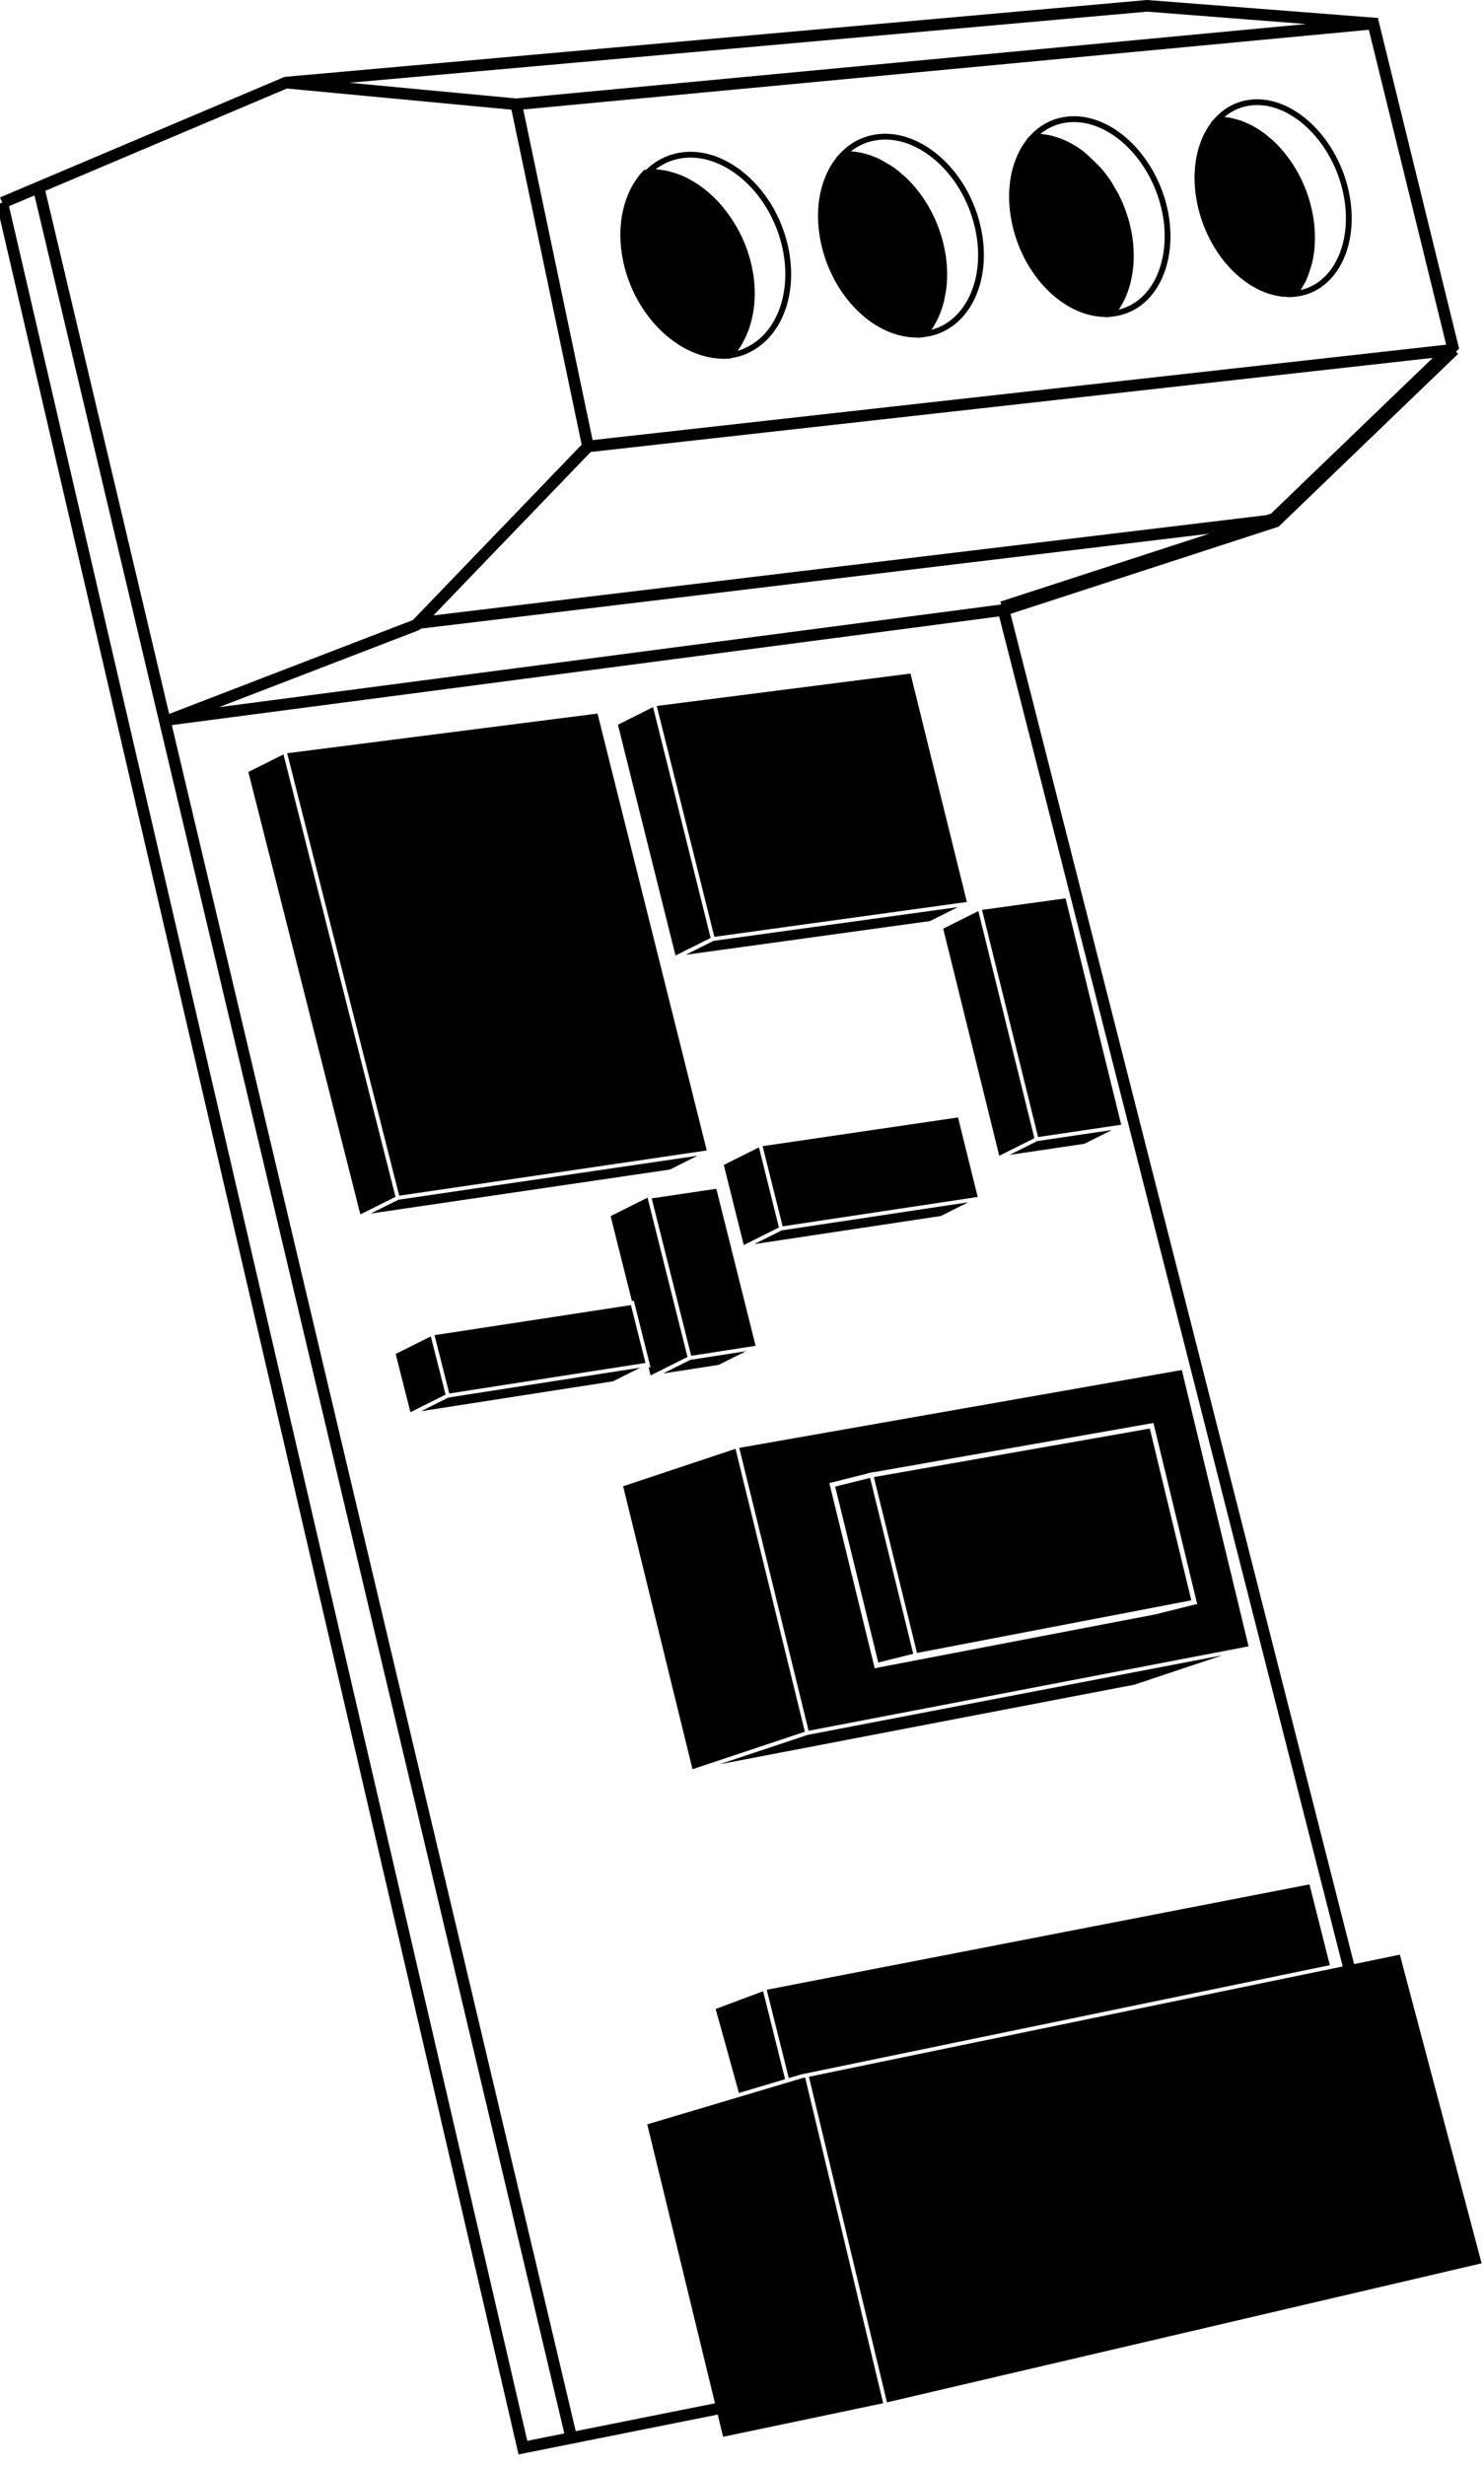 <?xml version="1.0" encoding="utf-8"?>
<!-- Generator: Adobe Illustrator 20.0.0, SVG Export Plug-In . SVG Version: 6.00 Build 0)  -->
<svg version="1.1" id="Layer_2" xmlns="http://www.w3.org/2000/svg" xmlns:xlink="http://www.w3.org/1999/xlink" x="0px" y="0px"
	 viewBox="0 0 2175.02 3612.46" style="enable-background:new 0 0 2175.02 3612.46;" xml:space="preserve">
<style type="text/css">
.fillpulse {
	animation: fillpulse 3s infinite;
}

@keyframes fillpulse {
	0%, 20%, 40%, 60%, 100% {
		fill: rgba(0,0,0,1);
	}
	10%, 30%, 50% {
		fill: #0078CC;
	}
}
</style>
<g>
	<path d="M1732.13,2007.67l-648.64,114.08l101.64,414.57l40.28-7.73l457.39-87.77l147.16-28.23L1732.13,2007.67z M1693.59,2365.69
		l-56.72,10.88l0,0l-144.72,27.76l-206.05,39.55l-4.03,1.01l-66.58-271.56l56.69-14.17l-0.07-0.3l4.31-0.76l4.02-1l0.07,0.29
		l410.03-72.12l64.12,265.42l-4.27,0.82L1693.59,2365.69z"/>
	<path d="M981.94,2458.03c11.01,44.91,22.01,89.79,33.01,134.62l109.46-36.49l55.22-18.41l-101.64-414.61l-164.68,54.89
		c12.44,50.78,24.88,101.53,37.31,152.21L981.94,2458.03z"/>
	<polygon points="1183.73,2542.37 1054.49,2585.45 1250.29,2547.88 1662.61,2468.76 1791.88,2425.67 1198.18,2539.59 	"/>
	<path d="M924.74,1912.54l-287.9,44.05l21.65,85.46l130.88-20.38L946,1997.28c-6.21-24.7-12.42-49.49-18.64-74.27L924.74,1912.54z"
		/>
	<polygon points="898.48,2024.2 938.51,2004.19 883.51,2012.75 657.25,2047.98 639.57,2056.82 617.22,2067.99 768.22,2044.47 	"/>
	<polygon points="1093.42,1980.07 1011.8,1992.78 971.77,2012.79 1053.39,2000.09 	"/>
	<path d="M601.56,2069.48l51.5-25.75l-21.63-85.36l-51.5,25.75c6.31,24.98,12.61,49.83,18.9,74.61L601.56,2069.48z"/>
	<path d="M953.53,2015.57l54.1-27.05l-58.57-233.45l-54.1,27.05c0.31,1.24,0.62,2.47,0.93,3.71l0.93,3.7
		c9.28,37.05,18.56,74.02,27.81,110.9c0.52,2.05,1.03,4.1,1.55,6.15l2.82-0.43l3.88,15.47c6.26,24.95,12.51,49.9,18.76,74.77h0
		l1.69,6.71l-2.59,1.3C951.66,2008.14,952.59,2011.86,953.53,2015.57z"/>
	<polygon points="1013.05,1986.84 1107.45,1972.15 1072.84,1833.83 1070.96,1834.12 1072.7,1833.25 1049.88,1742.06 955.16,1756.13
			"/>
	<path d="M920.82,1722.85l60.99-8.96l40.46-20.23l-438.44,64.47l-4.62,2.31l-35.84,17.92l212.05-31.2
		C810.72,1739.02,865.85,1730.92,920.82,1722.85z"/>
	<polygon points="363.98,1131.26 528.15,1779.63 579.65,1753.88 576.27,1740.51 422.41,1132.89 422.41,1132.89 415.48,1105.51 	"/>
	<polygon points="420.9,1103.81 580.03,1732.28 585.08,1752.22 1035.85,1685.93 875.74,1045.67 	"/>
	<polygon points="905.66,1062.02 948.07,1232.02 990.05,1400.24 1041.55,1374.49 957.16,1036.27 	"/>
	<polygon points="1045.7,1378.76 1004.82,1399.2 1176.59,1375.5 1363.05,1349.76 1403.93,1329.32 	"/>
	<polygon points="962.58,1034.57 1046.98,1372.86 1417.08,1321.78 1334.45,987.05 	"/>
	<polygon points="1439.3,1333.37 1443.45,1350.15 1521.47,1666.27 1643.31,1648.19 1561.74,1316.46 	"/>
	<path d="M1382.4,1360.87c6.79,27.5,13.59,55.03,20.39,82.54l1.31,5.3c5.23,21.18,10.46,42.36,15.68,63.51l3.91,15.86
		c13.62,55.23,27.26,110.54,40.86,165.6l50.17-25.08l1.32-0.66l-7.34-29.72l-74.81-303.1L1382.4,1360.87z"/>
	<path d="M1520.2,1672.19l-40.38,20.19c36.52-5.43,72.98-10.84,109.44-16.24l40.39-20.19L1520.2,1672.19z"/>
	<path d="M1112.34,1681.38l-51.5,25.75l7,28.07c7.44,29.82,14.87,59.6,22.29,89.33l51.5-25.75L1112.34,1681.38z"/>
	<path d="M1343.04,1787.37l35.87-5.4l40.28-20.14l-273.39,41.2l-4.54,2.27l-35.74,17.87l157.67-23.77
		C1289.81,1795.39,1316.43,1791.38,1343.04,1787.37z"/>
	<polygon points="1404.14,1637.52 1117.75,1679.61 1147.07,1797.11 1432.97,1754.03 	"/>
	<polygon points="1174.58,3039.82 1178.74,3038.96 1178.74,3038.96 1949.09,2879.82 1919.23,2761.46 1124.55,2915.71 1123.78,2916
		1143.23,2993.86 1156.09,3045.32 	"/>
	<polygon points="1150.65,3046.94 1137.88,2995.8 1118.44,2918.01 1048.93,2944.07 1083.03,3067.08 	"/>
	<path d="M2171.53,3316.71l-119.85-452.29l-67.05,13.85l-503.6-1978.71l391.1-127.17l1.86-0.6L2137.1,518.5l-3.12-3.24l4.52-4.35
		L2019.94,28.19l-0.09,0.02l0.21-1.84L1681.83,0.05L1681.12,0L417.02,112.69L0,289.31l3.32,7.83l-8.28,1.92l764.96,3297.69
		l291.92-58.38l7.91,32.59l234.61-49.22l-114.37-477.26l-4.22,0.87l-20.97,6.25l-49.32,14.69l-26.44,7.88v0l-130.48,38.87
		l99.27,408.8l-204.09,40.82L251.9,1062.92l1.45-0.56l1211.08-159.01l503.51,1978.37l-11.92,2.46v0l-2.9,0.6l-409.74,84.65
		l-357.77,73.91l114.34,477.16L2171.53,3316.71z M1855.92,754.89L635.24,901.84l230.55-239.5l1234.15-137.92l-237.06,228.2
		L1855.92,754.89z M2119.57,505.12L868.53,644.92L766.91,160.41L2006.23,43.66L2119.57,505.12z M1681.22,17.07l233.33,18.15
		L756.64,144.3l-244.38-23.02L1681.22,17.07z M827.11,3565.99l-54.28,10.86L13.22,302.19l37.34-15.81L827.11,3565.99z
		 M249.14,1045.76l-1.26,0.17L66.44,279.65l354.01-149.94l329.15,31.01l102.95,490.86l-247.5,257.11L249.14,1045.76z
		 M320.94,1036.33L614.68,923.2l1.91-1.98l1155.66-139.13l-306.19,99.56l1.35,4.15L320.94,1036.33z"/>
	<path d="M1776.17,356.2c9.51,17.06,21.1,32.02,34.46,44.46c13.38,12.46,27.84,21.76,42.99,27.65c11.57,4.5,23.18,6.81,34.59,6.96
		l-0.32,0.41l6.85-0.55l0.57-0.03l0.02-0.02l2.18-0.17c0.42-0.03,0.83-0.08,1.26-0.12c5.65-0.61,11.22-1.8,16.57-3.53l2.56-0.89
		l2.37-0.9l2.37-0.98c0.48-0.21,0.97-0.43,1.36-0.62l1.34-0.62l4.37-2.29c0.5-0.27,0.98-0.55,1.45-0.84l0.92-0.55
		c0.57-0.34,1.14-0.69,1.66-1.04l0.79-0.51c0.58-0.37,1.15-0.76,1.64-1.11l0.37-0.25c0.17-0.11,0.34-0.23,0.49-0.35
		c0.47-0.32,0.93-0.66,1.44-1.04l0.3-0.22c0.62-0.45,1.22-0.92,1.8-1.39l0.49-0.39c0.42-0.34,0.85-0.68,1.27-1.04l3.09-2.71
		c0.6-0.56,1.2-1.12,1.76-1.68c0.6-0.58,1.2-1.18,1.74-1.74l0.34-0.34c0.54-0.56,1.08-1.14,1.6-1.71l2.3-2.61l1.67-2.02
		c0.6-0.75,1.2-1.51,1.73-2.22c0.49-0.64,0.97-1.28,1.39-1.88l3.67-5.43l1.56-2.56l1.36-2.35l1.45-2.69l1.32-2.59l1.29-2.71
		l0.3-0.67c0.35-0.74,0.67-1.48,0.99-2.24l1.08-2.58l1.14-2.93l0.97-2.68l1.93-5.99l1.47-5.38l1.48-6.47l1.1-6.04l0.55-3.69
		l0.45-3.54c0.05-0.35,0.08-0.71,0.11-0.97l0.05-0.46c0.1-0.95,0.2-1.91,0.28-2.92l0.09-1.12c0.06-0.74,0.12-1.47,0.16-2.19
		l0.1-1.65c0.04-0.75,0.08-1.51,0.11-2.26c0.05-1.16,0.09-2.33,0.11-3.57v-0.08c0.03-1.2,0.04-2.4,0.04-3.63
		c0-0.82-0.01-1.63-0.02-2.45c-0.02-1.57-0.07-3.26-0.14-5.02c-0.03-0.76-0.06-1.53-0.11-2.25l-0.11-1.95l-0.53-6.35l-0.44-3.95
		c-0.1-0.87-0.22-1.74-0.34-2.63l-0.16-1.09c-0.08-0.6-0.17-1.2-0.26-1.81l-0.18-1.15c-0.11-0.65-0.21-1.31-0.33-1.97l-0.55-3.13
		l-0.57-2.9c-0.09-0.51-0.19-1.02-0.3-1.5l-0.66-3.04l-0.87-3.65l-0.92-3.58c-0.11-0.43-0.23-0.86-0.35-1.29l-1.72-5.98l-1.13-3.58
		l-1.04-3.09c-0.2-0.59-0.4-1.18-0.59-1.67l-2.1-5.69l-2.72-6.66l-1.53-3.46l-1.42-3.08l-1.47-3.04l-3.54-6.82l-1.72-3.09
		l-1.65-2.87l-3.48-5.69c-0.34-0.54-0.69-1.08-0.99-1.54l-2.85-4.27c-0.43-0.63-0.87-1.25-1.3-1.86l-3.14-4.34l-1.79-2.36
		c-0.69-0.9-1.39-1.79-2.08-2.63l-2.51-3.06l-2.2-2.57l-2.24-2.51c-0.63-0.69-1.26-1.38-1.9-2.06l-0.25-0.28
		c-0.75-0.79-1.5-1.57-2.26-2.34l-2.49-2.49c-0.77-0.77-1.54-1.51-2.29-2.21l-2.47-2.3l-2.49-2.21l-2.49-2.11l-2.5-2.03l-2.5-1.96
		l-2.5-1.87l-2.63-1.87l-2.62-1.79l-1.73-1.13l-6.14-3.71l-2.75-1.52l-2.64-1.38l-2.7-1.33l-2.74-1.26l-4.89-2.04
		c-0.21-0.09-0.44-0.17-0.65-0.25l-2.83-1.04l-2.66-0.9l-2.95-0.91l-2.2-0.61l-3.39-0.85l-2.95-0.63l-2.82-0.51l-2.63-0.4
		l-3.13-0.38l-2.63-0.23l-2.66-0.16c-0.36-0.03-0.7-0.04-1.06-0.04l-1.55-0.04c-0.39-0.02-0.78-0.02-1.23-0.02l-2.38,0.03
		l-2.75,0.11l-3.07,0.23l-2.8,0.3l-2.79,0.39l-2.65,0.48c-0.15,0.02-0.3,0.05-0.44,0.08l-2.36,0.51l-2.91,0.73l-1.83,0.52
		c-0.49,0.14-0.97,0.28-1.49,0.45l-4.26,1.49l-2.54,1.01c-0.56,0.24-1.12,0.48-1.65,0.72l-0.82,0.37c-0.57,0.26-1.15,0.53-1.63,0.78
		l-0.93,0.45c-3.89,1.95-7.68,4.26-11.28,6.86c-4.6,3.33-8.97,7.21-12.97,11.54l-6.53,7.07l0.6,0c-3.85,5.04-7.3,10.57-10.29,16.5
		c-7.36,14.58-11.92,31.2-13.54,49.42c-1.62,18.07-0.26,36.97,4.05,56.17C1759.72,320.87,1766.7,339.2,1776.17,356.2z
		 M1799.11,167.92c3.23-2.34,6.64-4.41,10.06-6.13l0.96-0.46c0.45-0.23,0.89-0.44,1.35-0.64l0.85-0.38c0.48-0.22,0.96-0.42,1.36-0.6
		l2.01-0.81l2.31-0.84l1.88-0.63c0.4-0.13,0.8-0.25,1.26-0.38l3.96-1.05l2.24-0.49l2.83-0.52l2.54-0.36l2.55-0.28l2.58-0.21
		l2.68-0.11l2.27-0.03c0.25,0,0.51,0,0.75,0.01l1.93,0.05c0.16,0,0.32,0.01,0.56,0.02l1.78,0.1l3.15,0.26l2.44,0.28l2.72,0.41
		l2.62,0.48l2.69,0.57l2.53,0.62l2.6,0.71l2.54,0.78l2.63,0.88l2.79,1.03c0.09,0.03,0.18,0.06,0.27,0.1l4.69,1.95l2.33,1.07
		l2.76,1.35l2.47,1.29l2.53,1.4l2.51,1.47l2.38,1.45l5,3.32l2.44,1.73l2.38,1.78l2.36,1.85l2.37,1.93l2.36,2l2.31,2.05l2.38,2.22
		c0.71,0.67,1.42,1.34,2.12,2.04l2.36,2.36c0.67,0.68,1.33,1.36,1.99,2.06l0.25,0.27c0.68,0.72,1.35,1.45,1.98,2.15l2.16,2.42
		l2.1,2.45l2.05,2.49l0.34,0.43c0.67,0.82,1.32,1.65,1.96,2.47l3.5,4.69l1.26,1.77c0.41,0.57,0.81,1.15,1.2,1.72l1.51,2.22
		l1.23,1.88c0.31,0.47,0.62,0.95,0.93,1.44l1.46,2.33l3.47,5.89l1.64,2.96l1.48,2.78l2.93,5.87l3.09,6.78l1.43,3.41l1.01,2.53
		l1.52,4.01l0.81,2.26c0.18,0.48,0.35,0.97,0.53,1.51l0.99,2.94l1.09,3.44l1.02,3.43l0.64,2.32c0.1,0.37,0.2,0.74,0.3,1.12l0.9,3.53
		l0.83,3.5l0.64,2.98c0.09,0.39,0.17,0.78,0.25,1.25l1.1,5.93c0.11,0.63,0.21,1.25,0.31,1.87l0.16,1.04
		c0.08,0.57,0.17,1.13,0.25,1.72l0.16,1.12c0.12,0.82,0.22,1.63,0.32,2.43l0.43,3.81l0.44,5.2l0.17,2.77
		c0.05,0.69,0.08,1.38,0.1,2.07c0.07,1.68,0.12,3.29,0.14,4.77c0.01,0.78,0.02,1.57,0.02,2.38c0,1.15-0.01,2.3-0.04,3.44l0,0.05
		l0,0.11c-0.02,1.09-0.06,2.18-0.11,3.28c-0.03,0.73-0.07,1.45-0.11,2.13l-0.1,1.65c-0.04,0.67-0.09,1.33-0.14,1.99l-0.09,1.13
		c-0.08,0.9-0.16,1.79-0.26,2.64l-0.06,0.51c-0.03,0.25-0.05,0.51-0.09,0.81l-0.38,3.07l-0.41,2.85l-1.11,6.28l-1.27,5.7l-1.47,5.45
		l-1.87,5.85l-0.97,2.69l-1.04,2.68l-1.05,2.52c-0.28,0.66-0.56,1.31-0.87,1.96l-1.48,3.16l-1.22,2.4l-1.31,2.43l-1.3,2.26
		l-1.31,2.14l-1.5,2.33l-1.2,1.75l-0.83,1.17c-0.38,0.54-0.78,1.08-1.24,1.67c-0.52,0.7-1.06,1.38-1.56,2l-3.12,3.67
		c-0.08,0.09-0.16,0.18-0.24,0.28l-0.26,0.27c-0.48,0.53-0.98,1.06-1.42,1.52l-0.34,0.34c-0.52,0.54-1.05,1.07-1.61,1.61
		c-0.53,0.52-1.07,1.04-1.55,1.48l-2.87,2.51c-0.36,0.3-0.71,0.59-1.07,0.88l-0.5,0.4c-0.51,0.4-1.02,0.8-1.56,1.2l-0.37,0.27
		c-0.41,0.3-0.82,0.61-1.23,0.9l-0.76,0.53c-0.45,0.32-0.9,0.63-1.4,0.94l-0.85,0.55c-0.44,0.29-0.88,0.56-1.35,0.84l-0.96,0.58
		c-0.38,0.23-0.75,0.45-1.15,0.66l-1.66,0.91l-1.32,0.67l-2.3,1.1c-0.35,0.17-0.71,0.33-1.03,0.47l-1.91,0.8l-2.37,0.9l-2.36,0.82
		c-2.08,0.68-4.21,1.26-6.36,1.75c1.19-1.93,2.31-3.86,3.49-5.9c0.99-1.71,2.03-3.51,3.22-5.49l1.44-2.98l0.12-0.27
		c2.68-6.04,4.23-11.02,5.87-16.3c0.67-2.17,1.37-4.42,2.18-6.82l0.11-0.37c1.53-6.49,2.63-12.64,3.46-19.36l0.03-0.5
		c0.01-0.41,0.18-2.08,0.26-2.51l0.06-0.46c0.89-10.7,0.89-20.42,0.01-31.54l-0.06-0.47c-0.09-0.47-0.27-2.31-0.27-2.78l-0.03-0.49
		c-0.39-3.41-0.87-6.88-1.45-10.61l-0.06-0.43c-1.1-6.25-2.36-12.13-3.99-18.51l-0.19-0.7l-0.03-0.05
		c-0.17-0.58-0.37-1.25-0.58-1.94c-0.45-1.48-1.02-3.32-1.2-4.26l-1.22-3.97l-0.13-0.37c-1.51-4.47-3.06-8.71-4.74-12.94l-0.33-0.86
		c-5.86-13.95-12.18-25.65-20.47-37.89l-0.23-0.34c-4.85-6.87-9.63-12.9-15.05-18.98l-2.31-2.49l-2.35-2.45l-2.38-2.39l-0.33-0.32
		l-0.04-0.02c-1.49-1.43-2.98-2.83-4.5-4.24l-0.35-0.29c-1.56-1.16-3.23-2.61-5-4.14c-1.5-1.3-3.04-2.64-4.58-3.84l-2.78-2.09
		l-0.34-0.23c-1.26-0.77-2.71-1.79-4.11-2.78c-1.15-0.81-2.34-1.65-3.5-2.4l-0.12-0.08c-3.66-2.25-7.1-4.21-10.83-6.16l-0.5-0.25
		l-0.06-0.01c-2.63-1.28-5.22-2.47-7.88-3.61l-2.42-0.96l-3.3-1.23l-0.29-0.09c-1.39-0.39-2.7-0.79-3.99-1.17
		c-3.32-0.99-6.46-1.93-10.25-2.74l-2.82-0.51l-0.28-0.05c-2.28-0.35-4.44-0.62-6.66-0.85
		C1796.05,170.22,1797.56,169.03,1799.11,167.92z"/>
	<path d="M1504.65,384.35c9.71,17.33,21.55,32.51,35.22,45.11c13.7,12.62,28.53,22.04,44.09,28c12.21,4.67,24.47,7.03,36.53,7.03
		c0.11,0,0.21,0,0.32-0.01l-0.49,0.6l10.39-1.16c6.65-0.74,13.16-2.24,19.45-4.49l2.44-0.93l2.53-1.06l2.77-1.26
		c0.25-0.12,0.49-0.24,0.73-0.37l1.74-0.86c0.41-0.21,0.8-0.42,1.17-0.63l0.88-0.48c0.49-0.25,0.96-0.53,1.35-0.77l1.08-0.63
		c0.44-0.25,0.88-0.52,1.32-0.82l1.13-0.7c0.55-0.36,1.11-0.73,1.6-1.07l0.55-0.37c0.46-0.31,0.91-0.63,1.32-0.93l1.14-0.83
		c0.22-0.17,0.45-0.33,0.64-0.49l1.38-1.08c0.46-0.35,0.92-0.72,1.35-1.09l1.33-1.11c0.49-0.41,0.97-0.84,1.38-1.21l0.28-0.25
		c0.43-0.39,0.87-0.79,1.25-1.17l3.18-3.11l1.9-2.01l1.73-1.93c0.4-0.45,0.79-0.91,1.1-1.3l2.77-3.45l1.73-2.32l0.06-0.08
		c0.49-0.7,0.98-1.4,1.48-2.12c0.43-0.63,0.85-1.26,1.26-1.9l2.01-3.2l1.56-2.68c0.84-1.49,1.66-3.02,2.44-4.56l0.36-0.71
		c0.44-0.9,0.88-1.81,1.3-2.71c0.42-0.88,0.82-1.78,1.2-2.64l1.21-2.85l0.58-1.48c0.24-0.58,0.47-1.17,0.67-1.7
		c0.39-1,0.75-2.01,1.12-3.05l0.88-2.57l0.08-0.02l1.75-6.05l0.63-2.35l1.45-6.07l0.62-3.05c0.11-0.55,0.22-1.11,0.3-1.61l0.49-2.85
		l0.48-3.12c0.03-0.17,0.06-0.34,0.08-0.51l0.23-1.81c0.07-0.57,0.15-1.14,0.21-1.72l0.17-1.6c0.08-0.64,0.14-1.28,0.19-1.9
		l0.42-5.39c0.03-0.3,0.04-0.61,0.05-0.88l0.15-3.18c0.01-0.24,0.02-0.49,0.02-0.74l0.1-6.42l-0.02-1.95
		c-0.01-0.79-0.03-1.57-0.05-2.39l-0.09-2.74l-0.16-3.1l-0.19-2.67c-0.03-0.51-0.07-1.02-0.12-1.54l-0.68-6.72l-0.56-4.21
		l-0.57-3.72l-0.64-3.71l-0.67-3.49l-0.73-3.44l-0.99-4.26l-0.87-3.47l-1.07-3.91l-1.07-3.65l-1.15-3.65l-2.46-7.1l-1.33-3.5
		l-1.37-3.43l-1.22-2.89c-0.23-0.56-0.47-1.12-0.73-1.68l-2.38-5.25l-1.38-2.86c-0.3-0.63-0.62-1.25-0.93-1.87l-2.35-4.5
		c-0.43-0.8-0.87-1.6-1.3-2.37l-0.45-0.82c-0.46-0.84-0.94-1.67-1.41-2.46l-0.43-0.73c-0.25-0.45-0.52-0.89-0.8-1.35l-1.2-2
		c-0.38-0.62-0.76-1.24-1.13-1.8l-0.7-1.1c-0.37-0.62-0.76-1.21-1.14-1.78l-1.24-1.88l-3.64-5.24c-0.38-0.55-0.77-1.1-1.13-1.56
		l-3.39-4.48l-4.48-5.52l-2.24-2.6l-2.28-2.54l-2.33-2.5l-2.35-2.43l-2.31-2.3c-0.78-0.76-1.55-1.51-2.34-2.24l-2.47-2.27
		l-2.06-1.83l-3.12-2.64l-2.56-2.07l-1.89-1.46l-3.22-2.4l-2.51-1.76l-1.5-1.03c-0.56-0.39-1.13-0.76-1.71-1.14l-2.17-1.38
		l-2.57-1.57c-0.29-0.17-0.58-0.35-0.86-0.51l-1.37-0.8c-0.24-0.14-0.48-0.27-0.72-0.41l-2.94-1.6l-5.41-2.69l-3-1.35l-2.18-0.93
		l-3.44-1.36l-2.92-1.05l-2.64-0.87l-2.72-0.83l-2.69-0.74l-3.58-0.87l-2.78-0.59l-3.03-0.53l-2.91-0.44l-2.94-0.34l-2.98-0.26
		l-2.91-0.16l-2.41-0.06c-0.32-0.01-0.66-0.01-1.02-0.01l-2.48,0.03l-3.02,0.13l-2.99,0.23l-2.9,0.31l-2.91,0.42l-2.9,0.51
		l-2.67,0.56l-2.66,0.66c-0.3,0.07-0.61,0.16-0.95,0.25l-2.13,0.62l-2.57,0.82l-2.42,0.87c-0.81,0.3-1.62,0.62-2.43,0.95l-0.21,0.09
		c-0.54,0.22-1.09,0.46-1.58,0.68l-1.14,0.5c-0.69,0.31-1.37,0.62-2.04,0.96l-0.33,0.16c-0.44,0.21-0.88,0.43-1.32,0.67l-1.68,0.88
		c-0.31,0.17-0.62,0.34-0.91,0.51l-1.14,0.65c-2.22,1.28-4.47,2.74-6.69,4.32c-4.6,3.28-8.94,7.05-12.9,11.21l-6.81,7.15l0.62,0
		c-4.14,5.26-7.86,11.05-11.09,17.31c-7.64,14.82-12.42,31.71-14.19,50.21c-1.75,18.41-0.45,37.59,3.86,57.02
		C1487.89,348.51,1494.98,367.11,1504.65,384.35z M1529.03,193.1c2-1.42,4.02-2.73,5.99-3.87l1.14-0.65
		c0.25-0.15,0.51-0.29,0.77-0.43l1.54-0.81c0.33-0.17,0.66-0.35,1-0.51l0.49-0.24c0.56-0.28,1.13-0.54,1.69-0.79l1.18-0.52
		c0.43-0.19,0.86-0.38,1.33-0.57l0.23-0.1c0.7-0.29,1.41-0.57,2.08-0.82l2.16-0.78l2.35-0.76l2.04-0.59
		c0.2-0.06,0.39-0.11,0.65-0.17l2.14-0.54l2.69-0.57l2.64-0.47l2.62-0.38l2.63-0.28l2.74-0.21l2.55-0.12l2.54-0.03
		c0.22,0,0.45,0,0.71,0.01l2.21,0.06l2.71,0.14l2.75,0.24l2.67,0.31l2.69,0.4l2.68,0.47l2.68,0.56l2.35,0.56l2.81,0.75l2.69,0.8
		l2.53,0.83l3.01,1.07l2.17,0.84l5.73,2.49l2.61,1.26l2.56,1.31l2.76,1.51c0.2,0.11,0.39,0.22,0.59,0.33l1.39,0.81
		c0.26,0.15,0.52,0.3,0.78,0.46l4.47,2.79c0.51,0.33,1.01,0.67,1.53,1.02l3.78,2.63l2.4,1.77l2.44,1.88l2.42,1.96l2.41,2.02
		l4.83,4.35c0.75,0.69,1.48,1.41,2.22,2.12l4,4.04l2.67,2.85l2.17,2.42l2.13,2.47l2.13,2.58l1.97,2.46l3.49,4.6
		c0.33,0.42,0.63,0.86,0.96,1.33l1.62,2.28l3.14,4.66c0.33,0.49,0.65,0.98,1,1.56l0.78,1.23c0.35,0.54,0.68,1.08,1.01,1.62l1.21,2
		c0.22,0.36,0.44,0.72,0.67,1.14l0.47,0.81c0.44,0.74,0.88,1.49,1.3,2.27l0.47,0.85c0.42,0.75,0.84,1.51,1.23,2.25l2.27,4.34
		c0.29,0.56,0.57,1.14,0.86,1.72l1.19,2.45l2.5,5.52c0.21,0.45,0.4,0.89,0.6,1.37l1.2,2.85l1.31,3.29l1.27,3.35l1.22,3.42l2.24,6.88
		l1.03,3.5l0.98,3.57l1.69,6.91l0.79,3.74l0.69,3.55l0.62,3.55l0.55,3.56l0.43,3.16l0.41,3.54l0.35,3.74
		c0.04,0.45,0.08,0.9,0.11,1.4l0.32,5.13l0.11,3.05c0.02,0.75,0.04,1.49,0.05,2.23l-0.08,8.21c0,0.15-0.01,0.29-0.02,0.48
		l-0.15,3.13c-0.01,0.18-0.01,0.35-0.03,0.59l-0.42,5.31c-0.04,0.54-0.1,1.08-0.17,1.66l-0.18,1.64c-0.06,0.52-0.12,1.03-0.19,1.52
		l-0.76,5.19l-0.49,2.82c-0.07,0.44-0.16,0.88-0.26,1.38l-1.04,4.89l-1.46,5.76l-1.63,5.44l-0.97,2.86
		c-0.33,0.94-0.66,1.85-1.03,2.82c-0.18,0.5-0.39,1.01-0.61,1.55l-1.63,3.94l-0.05,0.12c-0.35,0.81-0.71,1.61-1.11,2.44
		c-0.32,0.68-0.64,1.35-0.96,2.02l-0.28,0.56c-0.79,1.6-1.63,3.18-2.5,4.72l-1.48,2.55l-1.41,2.27l-0.48,0.74
		c-0.38,0.59-0.76,1.16-1.14,1.72c-0.46,0.67-0.92,1.33-1.38,1.98l-1.59,2.14l-1.55,1.97l-1.08,1.3c-0.27,0.34-0.56,0.68-0.87,1.02
		l-1.49,1.68l-1.84,1.96l-1.64,1.64l-1.38,1.31c-0.35,0.34-0.69,0.66-1,0.93l-0.3,0.27c-0.4,0.37-0.8,0.72-1.16,1.02l-1.37,1.14
		c-0.33,0.28-0.65,0.54-1.04,0.84l-1.47,1.14c-0.15,0.12-0.29,0.22-0.44,0.33l-1.14,0.83c-0.34,0.25-0.68,0.49-1.04,0.73l-0.61,0.42
		c-0.42,0.29-0.84,0.58-1.27,0.86l-1.32,0.82c-0.28,0.19-0.55,0.36-0.87,0.54l-1.21,0.71c-0.31,0.19-0.61,0.37-0.99,0.57l-0.97,0.53
		c-0.32,0.18-0.63,0.35-0.91,0.49l-1.75,0.87l-0.16,0.08c-0.12,0.07-0.25,0.13-0.34,0.17l-2.29,1.05l-2.17,0.9l-2.62,1.01
		c-2.45,0.88-4.96,1.63-7.51,2.26c3.67-5.61,6.55-10.41,9.84-17.68l0.88-2.1l0.39-0.9c1.55-3.92,2.88-7.68,4.19-11.81l0.97-3.31
		l0.83-3.13l0.63-2.61l0.16-0.61c0.97-4.4,1.74-8.55,2.42-13.07l0.05-0.39c0.33-2.54,0.57-4.53,0.78-6.5l0.3-3.37l0.02-0.26
		c0.65-9.63,0.61-18.39-0.12-28.4l-0.07-0.5c-0.08-0.47-0.26-2.35-0.26-2.83l-0.03-0.48c-0.27-2.37-0.56-4.69-0.87-7.04l-0.05-0.4
		c-1.18-7.7-2.64-14.87-4.59-22.55l-0.12-0.44l-0.02-0.04c-2.32-8.42-4.89-16.11-8.06-24.11l-0.33-0.86
		c-2.44-5.81-4.92-11.17-7.82-16.86l-0.34-0.64l-0.04-0.04c-1.25-2.29-2.69-4.65-4.08-6.93c-1.72-2.82-3.34-5.48-4.54-7.88
		l-0.25-0.43c-4.68-7.13-9.36-13.49-14.75-20l-0.27-0.3c-1.97-1.97-3.82-3.84-5.6-5.64c-15.34-15.49-25.47-25.73-49.04-36.38
		l-0.44-0.17c-0.45-0.15-1.64-0.65-2.27-0.96l-3.11-1.23l-2.96-1.07l-0.15-0.05c-2.96-0.97-5.74-1.81-8.76-2.63l-3.05-0.72
		l-3.02-0.64l-0.13-0.02c-3.77-0.67-7.22-1.14-11.07-1.5C1526.29,195.12,1527.65,194.08,1529.03,193.1z"/>
	<path d="M1199.09,323.32l0.14,3.1l0.29,4.24l0.16,1.84c0.08,1.01,0.18,2.02,0.29,3.05l0.74,6.12c0.07,0.54,0.15,1.07,0.23,1.57
		l0.74,4.69c0.19,1.12,0.38,2.24,0.6,3.37l0.23,1.18c0.1,0.55,0.21,1.1,0.32,1.62l0.67,3.18l0.88,3.85l0.96,3.82l1.03,3.79
		l2.25,7.45l1.21,3.64l1.3,3.67l2.51,6.49c0.08,0.21,0.17,0.43,0.26,0.64l1.48,3.54l2.97,6.56l3.22,6.49
		c0.29,0.57,0.59,1.13,0.87,1.65l0.93,1.75c0.31,0.57,0.61,1.13,0.89,1.6l0.82,1.48c0.33,0.6,0.68,1.21,1.01,1.76l1.04,1.77
		l2.05,3.39c0.24,0.38,0.48,0.77,0.71,1.13l3.15,4.84l1.89,2.77l0.06,0.08c0.33,0.47,0.66,0.94,0.99,1.4l3.51,4.78l2.23,2.87
		l2.32,2.87l2.24,2.67l2.3,2.63l2.45,2.69l5.34,5.64l0.08-0.08l1.92,1.87l2.5,2.35l2.4,2.15l2.77,2.38l2.6,2.14l2.67,2.1l5.62,4.23
		l0.07-0.07l2.37,1.63l1.38,0.9c0.58,0.39,1.17,0.76,1.72,1.11l2.27,1.39l2.85,1.69l2.91,1.62l5.94,3.02l2.63,1.21l3.23,1.4
		l2.18,0.89l3.63,1.36l2.53,0.85c0.52,0.19,1.05,0.36,1.58,0.51l1.4,0.44c0.4,0.13,0.79,0.24,1.19,0.35l5.01,1.32l2.94,0.66
		l2.98,0.58l3.1,0.51c0.76,0.12,1.52,0.22,2.22,0.3l0.62,0.08c0.49,0.06,0.97,0.12,1.46,0.16l1.44,0.15
		c0.48,0.04,0.97,0.08,1.43,0.11l1.24,0.09c0.47,0.03,0.94,0.06,1.46,0.09l2.71,0.09l2.37,0.02c0.47,0,0.96-0.01,1.47-0.02
		l-0.51,0.6l7.14-0.91v0.15l7.18-1.13c0.41-0.07,0.82-0.14,1.22-0.22l5.17-1.09l2.63-0.69l2.76-0.81l3.18-1.07
		c0.21-0.07,0.41-0.14,0.6-0.22l1.61-0.6c0.79-0.3,1.57-0.62,2.33-0.94l0.41-0.17c0.57-0.24,1.15-0.5,1.66-0.74l1.06-0.48
		c0.61-0.28,1.2-0.56,1.75-0.84l0.73-0.36c0.8-0.4,1.59-0.82,2.36-1.24c0.68-0.37,1.36-0.75,2.04-1.15l0.58-0.35
		c0.39-0.22,0.78-0.46,1.19-0.71l3.61-2.33l2.39-1.7c0.57-0.4,1.12-0.82,1.63-1.21l0.49-0.37c0.61-0.46,1.21-0.94,1.81-1.45
		l0.58-0.47c0.18-0.14,0.35-0.29,0.53-0.45l2.08-1.8c0.43-0.38,0.85-0.77,1.28-1.17l0.46-0.43c0.53-0.49,1.04-0.99,1.56-1.52
		l0.64-0.62c0.34-0.35,0.68-0.69,1.05-1.07l2.92-3.16c0.41-0.45,0.8-0.9,1.16-1.33l2.87-3.51l1.82-2.4l1.7-2.37l3.29-5.02l1.56-2.61
		l1.52-2.68l1.45-2.71l1.37-2.74l1.31-2.8l1.12-2.55l1.33-3.23l1.17-3.07l2.03-5.94l0.97-3.23l0.4-1.45
		c0.19-0.65,0.38-1.33,0.56-2.04l0.19-0.76c0.23-0.86,0.45-1.73,0.65-2.62l0.6-2.66l0.4-1.96c0.13-0.58,0.25-1.17,0.36-1.76
		l0.28-1.58c0.12-0.6,0.22-1.2,0.32-1.8l0.14-0.81c0.14-0.9,0.29-1.81,0.42-2.75l0.06-0.48c0.14-0.94,0.26-1.88,0.37-2.81l0.32-2.77
		l0.56-6.71l0.16-3.13l0.13-3.41l0.05-4.28l-0.12-6.33l-0.22-4.57l-0.26-3.66l-0.3-3.45l-0.88-7.34l-0.01-1.49l-0.26-0.26l-1-6.14
		l-0.51-2.73l-1.89-8.64l-0.92-3.68l-1.04-3.79c-0.53-1.92-1.12-3.89-1.8-6l-0.43-1.38c-0.78-2.4-1.53-4.61-2.31-6.74
		c-0.43-1.18-0.86-2.35-1.31-3.5l-0.17-0.44c-0.18-0.46-0.35-0.92-0.53-1.35l-1.18-2.92c-0.1-0.24-0.2-0.48-0.28-0.67l-2.44-5.63
		l-2.84-6c-0.32-0.65-0.65-1.29-0.98-1.96l-1.05-2.05c-0.26-0.49-0.51-0.97-0.77-1.46l-2.3-4.19c-0.59-1.05-1.18-2.08-1.77-3.08
		c-0.49-0.84-0.98-1.68-1.49-2.51l-0.44-0.71c-0.46-0.76-0.93-1.51-1.41-2.26l-0.59-0.94c-0.66-1.03-1.33-2.05-1.99-3.04
		c-0.62-0.92-1.24-1.85-1.86-2.73l-0.31-0.45c-0.46-0.65-0.91-1.29-1.35-1.9l-2.86-3.91c-0.61-0.82-1.24-1.64-1.84-2.39l-2.92-3.65
		l-2.21-2.64l-2.3-2.64l-0.1-0.12c-0.5-0.57-1.01-1.14-1.48-1.63l-3.22-3.46l-2.29-2.33c-0.83-0.83-1.66-1.65-2.48-2.44l-2.59-2.43
		c-0.84-0.77-1.69-1.53-2.54-2.29l-1.21-1.08h-0.03c-0.43-0.38-0.87-0.75-1.3-1.12l-0.17-0.14c-0.86-0.73-1.72-1.44-2.61-2.16
		l-2.48-1.97l-1.2-0.92c-0.57-0.44-1.12-0.86-1.71-1.3l-2.41-1.76l-2.74-1.9l-2.07-1.37c-0.25-0.17-0.5-0.33-0.75-0.49l-4.69-2.9
		c-0.45-0.27-0.91-0.54-1.37-0.8l-4.17-2.31c-0.31-0.18-0.62-0.34-0.94-0.5l-5.55-2.73l-2.9-1.29l-2.93-1.22l-2.12-0.82
		c-0.29-0.12-0.58-0.23-0.88-0.34l-5.63-1.93l-2.75-0.82l-3-0.81l-3.42-0.81l-2.46-0.51c-0.5-0.11-0.99-0.2-1.39-0.26l-4.74-0.76
		l-3.45-0.4l-2.66-0.23c-0.42-0.04-0.83-0.06-1.17-0.07l-1.72-0.08c-0.32-0.02-0.63-0.04-0.95-0.05l-2.74-0.05l-2.82,0.03
		c-0.43,0.01-0.86,0.02-1.27,0.04l-0.99,0.05c-0.52,0.02-1.04,0.05-1.64,0.09l-5,0.47l-3.36,0.47l-3.02,0.53l-2.88,0.61l-2.7,0.66
		l-2.81,0.78l-2.53,0.79l-0.22,0.08c-0.29,0.09-0.57,0.19-0.8,0.27l-2.24,0.8l-2.33,0.91l-3,1.29l-2.62,1.23l-2.63,1.35l-2.39,1.33
		l-2.51,1.5l-2.53,1.63l-1.97,1.36c-0.5,0.34-0.99,0.71-1.48,1.07l-0.9,0.67c-0.71,0.53-1.41,1.08-2.05,1.6
		c-0.72,0.57-1.41,1.15-2.11,1.75l-0.27,0.23c-0.56,0.47-1.11,0.95-1.65,1.45l-0.62,0.55c-0.5,0.46-1.01,0.93-1.47,1.39l-0.79,0.75
		c-0.42,0.41-0.85,0.83-1.27,1.27l-6.83,7.16l0.41,0c-0.01,0.01-0.01,0.02-0.02,0.02l-0.16,0.18c-0.57,0.7-1.13,1.41-1.61,2.05
		l-2.19,2.93l-1.7,2.45l-1.66,2.54l-1.61,2.61l-1.54,2.64l-1.51,2.79l-1.36,2.65l-1.34,2.81l-1.28,2.87l-1.27,3.03l-0.72,1.83
		l-1.5,4.08l-1.04,3.13l-0.93,3.01l-0.68,2.41l-0.67,2.48c-0.15,0.52-0.27,1.04-0.4,1.57l-0.55,2.34c-0.11,0.45-0.21,0.91-0.31,1.36
		l-0.21,0.96c-0.17,0.77-0.33,1.54-0.48,2.34l-0.24,1.29c-0.13,0.64-0.25,1.29-0.36,1.96l-0.48,2.98l-0.36,2.54
		c-0.07,0.46-0.13,0.92-0.17,1.31l-0.35,2.96c-0.03,0.27-0.07,0.54-0.09,0.78l-0.25,2.71l-0.27,3.56l-0.19,3.55l-0.12,3.56
		l-0.05,3.34l0.03,3.84L1199.09,323.32z M1248.34,220.84l0.91-0.68c0.4-0.3,0.8-0.59,1.21-0.87l1.82-1.25l2.21-1.43l2.28-1.36
		l2.22-1.24l2.37-1.22l2.4-1.14l2.14-0.93l2.63-1.04l2.24-0.8c0.18-0.07,0.35-0.12,0.54-0.18l2.23-0.71l2.54-0.72l2.65-0.65
		l2.62-0.55l2.73-0.48l2.23-0.32l3.03-0.35l2.44-0.2c0.46-0.03,0.92-0.06,1.42-0.08l1.02-0.05c0.35-0.02,0.7-0.03,1.06-0.04
		l2.54-0.03l2.5,0.05c0.22,0.01,0.44,0.02,0.75,0.04l1.9,0.09c0.25,0.01,0.5,0.02,0.76,0.05l2.51,0.22l2.7,0.3l2.79,0.4l2.23,0.39
		c0.3,0.04,0.59,0.1,0.96,0.18l2.38,0.49l2.69,0.62l2.59,0.68l2.73,0.81l2.97,0.95l2.75,0.98c0.21,0.08,0.42,0.15,0.62,0.24
		l2.12,0.82l2.74,1.14l2.56,1.14l2.78,1.33l2.6,1.32c0.05,0.02,0.1,0.05,0.15,0.08l4.73,2.61c0.39,0.22,0.78,0.45,1.16,0.68
		l4.43,2.74c0.18,0.12,0.36,0.23,0.61,0.4l2.05,1.36l2.58,1.79l2.31,1.68c0.51,0.38,1.02,0.76,1.56,1.18l3.54,2.78
		c0.84,0.68,1.67,1.37,2.51,2.08l0.15,0.12c0.74,0.64,1.48,1.27,2.21,1.92l1.18,1.17h0.13c0.41,0.37,0.82,0.74,1.22,1.11l2.45,2.3
		c0.8,0.77,1.59,1.55,2.36,2.32l2.19,2.23l2.29,2.43l0.83,0.91c0.48,0.51,0.95,1.03,1.4,1.55l2.05,2.36l2.32,2.75l2.11,2.62
		l0.68,0.88c0.58,0.74,1.16,1.49,1.72,2.23l1.71,2.31l1.07,1.5c0.43,0.6,0.86,1.2,1.26,1.77l0.3,0.44c0.6,0.87,1.2,1.74,1.79,2.63
		c0.64,0.95,1.27,1.91,1.88,2.86l0.58,0.92c0.45,0.71,0.9,1.42,1.34,2.15l0.44,0.72c0.47,0.77,0.93,1.55,1.4,2.36
		c0.57,0.97,1.14,1.94,1.69,2.93l2.22,4.05c0.24,0.46,0.49,0.92,0.71,1.33l1.05,2.04c0.31,0.61,0.62,1.23,0.91,1.81l1.29,2.67
		l2.92,6.44l1.15,2.74c0.09,0.22,0.18,0.44,0.28,0.66l0.86,2.16c0.17,0.42,0.33,0.83,0.49,1.25l0.18,0.46
		c0.43,1.1,0.84,2.21,1.25,3.33c0.74,2.03,1.46,4.14,2.2,6.41l0.43,1.36c0.65,2.03,1.21,3.9,1.71,5.7l0.81,2.98l1.07,4.22l0.85,3.65
		l0.54,2.5l1.53,8.33l0.56,3.7l0.46,3.48l0.38,3.38l0.59,7.22l0.18,3.37l0.14,6.84l-0.01,1.86l-0.29,8.25l-0.25,3.51l-0.2,2.32
		l-0.41,3.57c-0.09,0.85-0.21,1.69-0.34,2.61l-0.07,0.51c-0.12,0.85-0.25,1.68-0.38,2.51l-0.13,0.78c-0.08,0.52-0.17,1.05-0.29,1.64
		l-0.27,1.54c-0.1,0.5-0.19,1.01-0.3,1.5l-0.99,4.57c-0.18,0.77-0.37,1.54-0.6,2.39l-0.2,0.81c-0.15,0.57-0.3,1.16-0.49,1.79
		l-1.29,4.42l-0.92,2.8l-2.07,5.65l-1.1,2.69l-1.19,2.7l-1.23,2.62l-1.26,2.53l-1.35,2.52l-1.42,2.5l-1.36,2.27l-1.4,2.22
		l-1.72,2.54l-1.32,1.85l-1.93,2.56l-1.42,1.78l-1.28,1.52c-0.32,0.38-0.64,0.75-0.98,1.12l-1.52,1.69l-1.22,1.28
		c-0.31,0.31-0.61,0.63-0.88,0.9l-0.71,0.69c-0.42,0.44-0.84,0.84-1.28,1.25l-0.6,0.55c-0.32,0.32-0.65,0.61-0.96,0.88l-2.22,1.93
		c-0.03,0.03-0.06,0.06-0.1,0.08l-0.72,0.59c-0.5,0.42-1.01,0.83-1.55,1.24l-0.56,0.43c-0.42,0.33-0.84,0.65-1.32,0.98l-1.27,0.92
		l-4.3,2.84c-0.3,0.19-0.61,0.37-0.98,0.58l-0.63,0.37c-0.59,0.35-1.19,0.69-1.82,1.03c-0.69,0.38-1.4,0.75-2.06,1.08l-0.74,0.36
		c-0.5,0.26-1.01,0.49-1.48,0.71l-1.08,0.49c-0.45,0.21-0.89,0.41-1.36,0.6l-0.45,0.19c-0.68,0.29-1.35,0.57-2.02,0.82l-1.61,0.6
		c-0.14,0.05-0.28,0.1-0.42,0.15l-2.2,0.75l-2.73,0.83l-1.09,0.29c0.37-0.54,0.73-1.07,1.09-1.61l0.21-0.33
		c3.95-6.22,7.08-12.11,10.13-19.06l1.27-3.1c2.38-6.25,4.19-12.02,5.88-18.73l0.07-0.36c0.4-2.5,0.87-4.93,1.32-7.28
		c0.76-3.99,1.55-8.11,2.07-12.67l0.34-3.53l0.01-0.11c0.7-9.84,0.7-18.75-0.02-28.86l-0.36-4.02c-0.31-2.71-0.58-5-0.87-7.17
		l-0.05-0.38c-1.38-9.11-3.17-17.58-5.63-26.67l-1.14-3.85c-1.87-5.96-3.82-11.5-6.12-17.35l-0.33-0.86
		c-2.5-5.95-5.02-11.39-7.92-17.07l-0.07-0.14c-1.76-3.3-3.53-6.46-5.4-9.69l-0.26-0.4c-0.98-1.31-2.15-3.26-3.29-5.14
		c-0.74-1.22-1.5-2.48-2.22-3.58l-0.21-0.32c-4.94-7.2-9.84-13.52-15.4-19.91l-2.46-2.7c-3.19-3.39-6.4-6.6-9.83-9.84l-0.38-0.32
		c-1.28-0.95-5.91-4.97-7.19-6.23l-0.35-0.31c-1.76-1.39-3.49-2.74-5.26-4.1l-2.73-1.99l-0.16-0.11c-4.54-3.16-8.55-5.43-12.79-7.82
		c-2.15-1.22-4.38-2.48-6.69-3.87l-3.17-1.54l-0.41-0.19l-0.05-0.01c-8.2-3.64-15.31-6.05-23.7-8.02l-3.01-0.62l-0.24-0.05
		c-4.26-0.74-8.05-1.23-12.29-1.58l-0.35-0.01c-0.02,0-0.05,0-0.07,0C1247.55,221.44,1247.94,221.14,1248.34,220.84z"/>
	<path d="M909.25,346.59l0.06,2.57c0.02,0.68,0.04,1.35,0.07,2.03l0.04,1.05c0.05,1.13,0.12,2.26,0.19,3.4l0.37,4.72
		c0.03,0.42,0.07,0.84,0.12,1.33l0.31,2.98c0.06,0.51,0.12,1.02,0.19,1.54l0.15,1.2c0.19,1.5,0.4,3.02,0.63,4.52
		c0.13,0.87,0.27,1.73,0.41,2.6c0.27,1.65,0.58,3.35,0.94,5.21c0.17,0.88,0.34,1.75,0.53,2.61c0.14,0.69,0.29,1.39,0.44,2.08
		l0.12,0.53c0.27,1.23,0.56,2.47,0.87,3.78l0.99,3.93c0.18,0.69,0.37,1.39,0.56,2.05l0.49,1.77c0.7,2.48,1.48,5.01,2.3,7.51
		c0.4,1.24,0.82,2.47,1.25,3.71c0.28,0.79,0.55,1.58,0.83,2.32l0.69,1.88c0.27,0.73,0.55,1.46,0.82,2.17l1.8,4.53
		c0.5,1.19,0.99,2.37,1.5,3.52c0.34,0.79,0.69,1.58,1.03,2.31l2.57,5.52c0.31,0.66,0.64,1.32,0.95,1.92l0.46,0.93
		c1.22,2.41,2.56,4.92,3.99,7.48l1.55,2.71c0.44,0.76,0.88,1.51,1.31,2.21l0.48,0.82c0.35,0.59,0.71,1.17,1.07,1.74l1.13,1.81
		c0.62,1,1.27,2,1.91,2.96c0.71,1.09,1.43,2.17,2.16,3.22c0.51,0.75,1.04,1.51,1.56,2.24l0.93,1.31l4.38,5.85
		c0.62,0.8,1.24,1.58,1.88,2.37l0.49,0.61c0.23,0.29,0.47,0.59,0.72,0.88l1.62,1.95c0.81,0.97,1.63,1.92,2.45,2.85
		c0.83,0.95,1.66,1.88,2.49,2.78l0.34,0.38c0.72,0.77,1.43,1.54,2.15,2.29l2.86,2.94l2.57,2.53l2.64,2.49l2.64,2.4l2.67,2.32
		l2.79,2.32l2.6,2.07l2.97,2.27l1.77,1.29l3.88,2.73l2.33,1.55l2.57,1.64l3.89,2.35l2.98,1.69l1.99,1.07l4.03,2.06l3.03,1.45
		l3.1,1.38l2.93,1.22l5.9,2.2l2.03,0.69l3.97,1.23c0.48,0.15,0.98,0.3,1.39,0.39l2.43,0.66l2.97,0.72l2.84,0.6
		c0.56,0.12,1.11,0.23,1.65,0.32l0.85,0.15c0.63,0.13,1.28,0.23,1.98,0.35l2.59,0.4l5.99,0.65l3.29,0.22l3.01,0.12
		c0.65,0.02,1.29,0.03,1.88,0.02l-0.28,0.32l2.52-0.32c0.15,0,0.31,0,0.47-0.01l1.59-0.05c0.5-0.01,1-0.03,1.46-0.06l1.01-0.06
		c0.67-0.02,1.34-0.08,2.03-0.13l2.1-0.19l0.67-0.71l2.17-0.33l0.8-0.14c0.14-0.03,0.28-0.05,0.35-0.07l1.79-0.35l2.81-0.61
		c0.5-0.11,0.99-0.23,1.53-0.36l1.93-0.51l2.85-0.83l2.81-0.92l2.78-1.01c0.37-0.14,0.75-0.29,1.12-0.45l6.71-3.34l2.64-1.4
		l2.51-1.42l2.57-1.58l2.42-1.59l2.46-1.73l2.33-1.75l2.33-1.87l2.24-1.92l2.22-2.02l2.14-2.06l2.07-2.11l2.07-2.25l1.97-2.26
		l1.89-2.31l1.88-2.43l1.78-2.43l1.76-2.54l1.67-2.57l1.64-2.67l1.59-2.76l0.12-0.22l0.18,0.19l2-4.2l0.67-1.23l-0.05-0.05
		l1.34-2.82l1.3-2.91l1.28-3.06l1.15-2.92l1.12-3.08l1.06-3.17l0.95-3.05l0.03-0.11l0.09-0.05l1.64-6.29l0.8-3.4l0.69-3.23
		l0.64-3.41l0.56-3.32l0.51-3.52l0.43-3.51l0.35-3.48l0.28-3.54l0.21-3.58l0.13-3.6l0.06-3.64l-0.02-3.63l-0.09-3.67l-0.16-3.62
		l-0.26-3.82l-0.33-3.78l-0.4-3.78l-0.48-3.77l-0.57-3.83l-0.62-3.75l-0.74-3.92l-0.81-3.84l-0.88-3.86l-0.96-3.83l-1.03-3.81
		l-1.09-3.73l-1.18-3.75l-1.23-3.66l-1.31-3.66l-1.36-3.6l-1.41-3.54l-2.55-6.07H1142l-2.04-4.42l-1.66-3.39l-1.72-3.35l-1.78-3.31
		l-1.85-3.28l-1.88-3.2l-1.95-3.18l-1.98-3.1l-2.06-3.09l-2.09-3.02l-2.14-2.97l-2.17-2.88l-2.23-2.85l-2.28-2.81l-2.32-2.74
		l-2.38-2.7l-2.39-2.61l-2.46-2.58l-2.47-2.49l-2.51-2.42l-2.57-2.4l-2.51-2.25l-2.72-2.32l-9.53-7.85v0.44l-4.08-2.84l-2.82-1.85
		l-2.75-1.72l-2.85-1.69l-3-1.68l-2.88-1.52l-2.87-1.44l-2.91-1.38l-3.1-1.35l-8.73-3.59v0.27l-3.26-1.05l-3.01-0.88l-3.07-0.8
		l-3.13-0.72l-3.05-0.61l-3.13-0.54l-3.09-0.43l-3.12-0.35l-3.17-0.26l-3.13-0.16l-3.19-0.06l-1.81,0.02
		c-2.23,0.05-4.54,0.18-6.89,0.4c-16.14,1.5-31,6.87-44.16,15.98c-3.44,2.38-6.79,5.05-10.02,7.98l-1.82,1.71
		c-0.12,0.11-0.23,0.22-0.35,0.33l-3.01,0.22l-0.98,1.03c-0.13,0.13-0.25,0.26-0.37,0.39l-1.84,2.02c-0.68,0.76-1.35,1.53-1.95,2.26
		c-0.54,0.64-1.08,1.3-1.59,1.94l-2.5,3.24l-1.85,2.56l-1.73,2.56c-0.54,0.83-1.08,1.67-1.6,2.51c-0.55,0.88-1.09,1.77-1.62,2.68
		l-0.11,0.17c-0.51,0.89-1.03,1.8-1.53,2.74l-1.53,2.86l-1.41,2.84c-0.47,0.95-0.92,1.93-1.38,2.95l-1.33,3.04l-1.22,3l-0.14,0.38
		c-0.35,0.89-0.68,1.79-1.03,2.73l-1.08,3.08c-0.07,0.2-0.14,0.4-0.18,0.53l-0.73,2.27c-0.09,0.26-0.17,0.51-0.23,0.73l-0.36,1.22
		c-0.23,0.73-0.44,1.46-0.63,2.19l-0.78,2.87l-0.54,2.19l-0.84,3.66l-0.57,2.81c-0.13,0.6-0.25,1.21-0.37,1.84l-0.41,2.35
		l-0.44,2.81c-0.12,0.73-0.23,1.47-0.31,2.15l-0.13,0.91c-0.12,0.89-0.22,1.78-0.31,2.6l-0.57,5.95l-0.38,6.79l-0.1,3.95
		c-0.01,0.64-0.02,1.27-0.02,1.94l0.01,1.02C909.23,345.36,909.24,345.94,909.25,346.59z M963.96,245.8
		c11.95-8.26,25.45-13.14,40.11-14.5c2.17-0.2,4.23-0.32,6.25-0.36l1.64-0.02l2.86,0.05l2.86,0.14l2.92,0.24l2.88,0.32l2.82,0.39
		l2.9,0.5l2.83,0.57l2.89,0.66l2.83,0.74l2.8,0.82l2.84,0.91l2.8,0.98l2.89,1.1l2.67,1.09l2.85,1.25l2.72,1.28l2.74,1.37l2.71,1.44
		l2.79,1.56l2.67,1.58l2.63,1.64l2.67,1.75l2.63,1.8l2.57,1.85l2.58,1.94l2.65,2.09l4.99,4.18l2.41,2.16l2.45,2.29l2.39,2.31
		l2.35,2.37l2.34,2.46l2.28,2.49l2.27,2.58l2.21,2.61l2.17,2.68l2.13,2.73l2.07,2.75l2.04,2.83l2,2.89l1.97,2.96l1.89,2.97
		l1.87,3.05l1.79,3.07l1.77,3.15l1.7,3.17l1.64,3.21l1.58,3.25l1.55,3.33l1.51,3.41l1.4,3.31l1.35,3.4l1.3,3.46l1.25,3.51l1.17,3.5
		l1.12,3.59l1.04,3.57l0.99,3.65l0.92,3.66l0.84,3.7l0.77,3.69l0.7,3.69l0.6,3.63l0.55,3.67l0.46,3.59l0.38,3.61l0.31,3.62
		l0.25,3.59l0.15,3.49l0.09,3.51l0.02,3.45l-0.06,3.45l-0.12,3.41l-0.21,3.41l-0.26,3.38l-0.33,3.29l-0.41,3.32l-0.47,3.28
		l-0.54,3.19l-0.6,3.18l-0.66,3.09l-0.75,3.17l-0.67,2.59l-0.98,3.48l-0.91,2.91l-0.98,2.93l-1.04,2.87l-1.1,2.78l-1.19,2.84
		l-1.22,2.73l-1.05,2.2l-1.59,3.11l-1.34,2.47l-1.46,2.53l-1.52,2.49l-1.54,2.37l-1.62,2.35l-1.64,2.25l-1.74,2.25l-1.73,2.11
		l-1.82,2.09l-1.88,2.06l-1.9,1.94l-1.95,1.88l-2.05,1.86l-2.03,1.75l-2.12,1.7l-2.11,1.59l-2.23,1.57l-2.21,1.45l-2.32,1.43
		l-2.31,1.31l-2.43,1.3l-6.34,3.16c-0.19,0.08-0.39,0.16-0.62,0.25l-2.02,0.74l-2.48,0.83l-2.77,0.83l-0.48,0.13
		c1.62-2.31,3.22-4.76,4.87-7.46l0.2-0.37c0.19-0.39,0.43-0.83,0.69-1.3l1.2-2.04l1.53-2.77l1.49-2.86l1.39-2.85l1.34-2.93
		l1.28-3.01l1.22-3.06l1.13-3.07l1.07-3.11l1.01-3.19l0.94-3.25l0.86-3.24l0.8-3.34l0.73-3.35l0.66-3.37l0.58-3.43l0.52-3.48
		l0.12-0.99h0.06l0.62-6.06l0.28-3.6l0.22-3.61l0.14-3.65l0.06-3.66l-0.02-3.68l-0.1-3.73l-0.18-3.75l-0.25-3.77l-0.34-3.82
		l-0.41-3.82l-0.5-3.82l-0.59-3.88l-0.67-3.88l-0.74-3.87l-0.83-3.9l-0.92-3.91l-0.99-3.88l-0.06-0.21h0.1l-2.22-7.41l-1.21-3.79
		l-1.26-3.71l-1.35-3.72l-1.4-3.65l-1.46-3.59l-1.54-3.57l-1.33-2.94h0.11l-3.75-7.54l-1.77-3.39l-1.84-3.34l-1.9-3.33l-1.94-3.25
		l-2.02-3.21l-1.77-2.74c-0.01-0.02-0.02-0.03-0.03-0.05l-0.26-0.45c-5.61-8.43-11.28-15.84-17.84-23.3l-2.52-2.76
		c-5.84-6.13-11.55-11.44-17.94-16.71l-0.25-0.21c-1.8-1.42-3.58-2.79-5.42-4.18l-0.36-0.24c-0.76-0.46-4.25-2.92-5.05-3.56
		l-0.33-0.24c-5.97-3.91-11.36-7.01-17.47-10.06l-0.33-0.15c-1.94-0.91-3.81-1.76-5.72-2.6l-3.06-1.25l-0.19-0.07
		c-6.36-2.41-12.08-4.15-18.53-5.64l-3.1-0.62l-0.24-0.05c-4.35-0.75-8.26-1.24-12.65-1.59l-0.34-0.01c-0.25,0-0.5,0-0.75,0
		C961.81,247.33,962.88,246.55,963.96,245.8z"/>
</g>
<g>
	<polygon class="fillpulse" points="1224.06,2178.54 1287.26,2436.33 1338.45,2423.53 1275.26,2165.74 	"/>
	<polygon class="fillpulse" points="1746.04,2345.16 1685.22,2093.44 1280.81,2164.57 1343.99,2422.31 	"/>
</g>
</svg>
